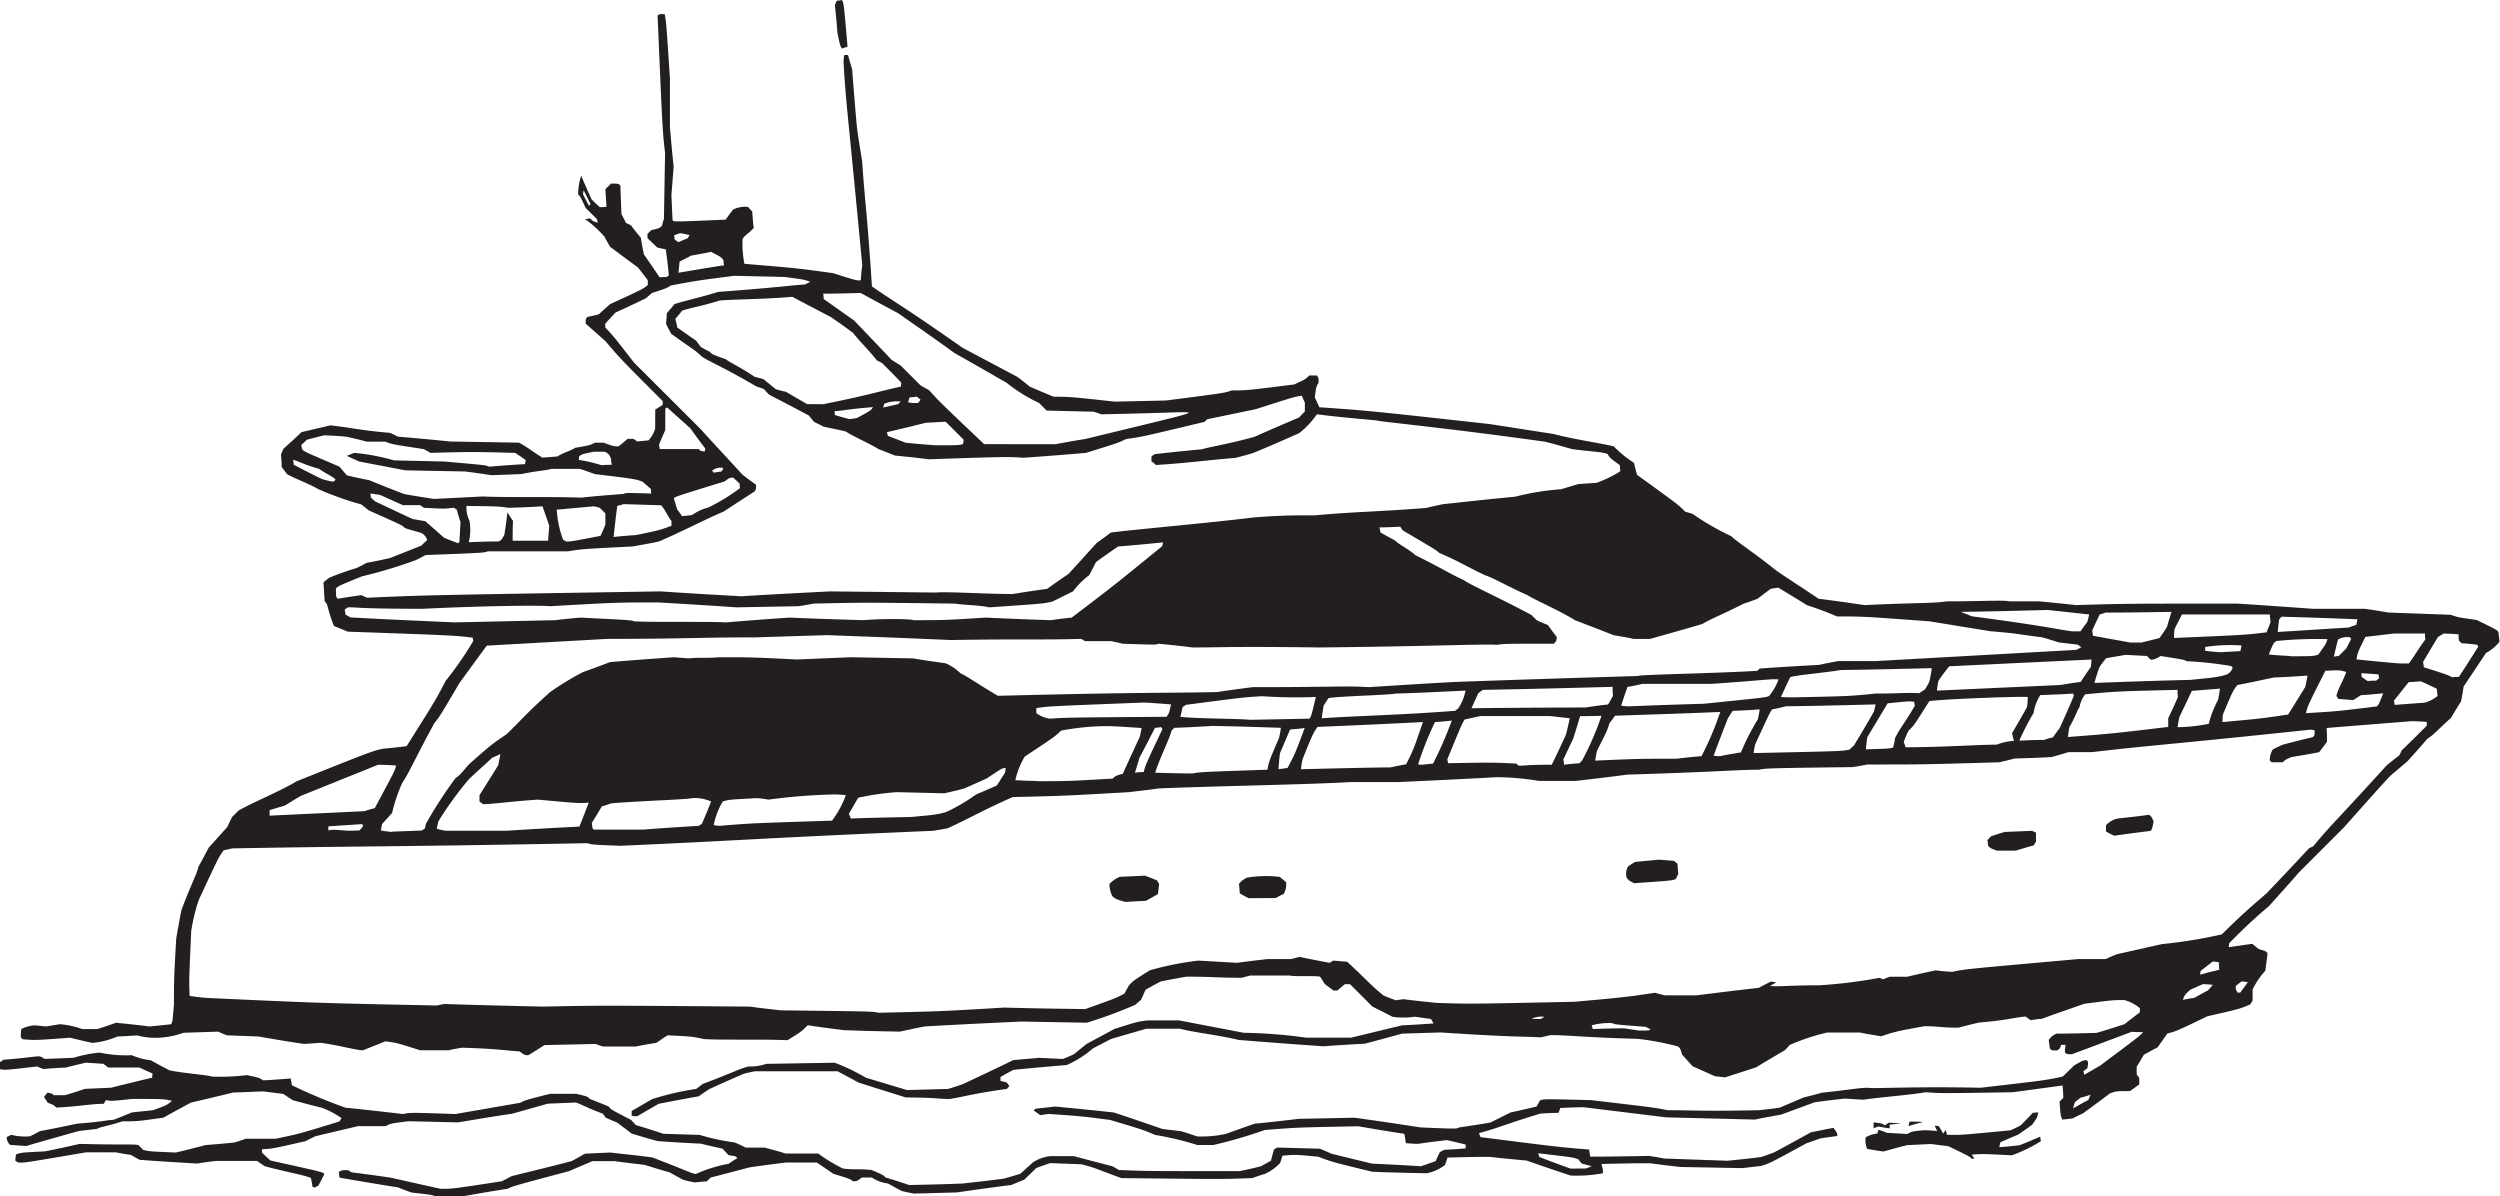 <svg xmlns="http://www.w3.org/2000/svg" viewBox="0 0 481.03 230.18"><defs><style>.cls-1{fill:#231f20;fill-rule:evenodd;}</style></defs><title>Bay57</title><g id="Layer_2" data-name="Layer 2"><g id="Layer_1-2" data-name="Layer 1"><path class="cls-1" d="M83.74,230.18c-.72-.29-.72-.29-4.54-.72-.86-.29-1.73-.65-2.66-1-3.74-.58-7.49-1.22-11.23-1.87a5.56,5.56,0,0,0-.14-1.08c.58-.36.58-.36,1.8-.36a6.33,6.33,0,0,0,.72.43c2.45.29,4.9.65,7.42,1,3.17.72,6.41,1.44,9.65,2.16,2.38,0,2.38,0,11.74-1.44.65-.29,1.3-.65,1.94-1,3.82-.94,7.63-1.87,11.52-2.88.86-.43,1.73-.94,2.59-1.44l4.82-.22c2.66.29,5.4.58,8.14.94,7.49,2.88,7.7,3.17,8.42,3.17a27.11,27.11,0,0,1,6.26-1.94c.5-.36,1.08-.72,1.66-1.08-.22-.36-.22-.36-1.66-.58L139,221c-1.37-.29-2.74-.58-4.1-.94-2.74-.14-5.54-.29-8.35-.5-1.66-.43-3.31-.94-5-1.44-.94-.72-1.87-1.44-2.88-2.16-.72-.29-1.44-.58-2.16-.94-.14-.22-.29-.43-.5-.72-3.82-1.44-4.32-1.94-5.26-2.16l-5.33.22-6.91,1.94c-3.46.5-6.91,1.08-10.37,1.66l-9.58-.22c-3.38.43-3.38.43-4.32.94H68.9l-8.21,1.94c-.58.29-1.22.58-1.87.94-6.26,1.44-6.26,1.44-8.42,1.58a2.7,2.7,0,0,0,.07.72c.5.43,1,.94,1.58,1.44,10.08,2.23,10.08,2.23,10.37,2.59-.36.72-.72,1.44-1.15,2.23-.79.43-.79.43-1.15.22a16.06,16.06,0,0,0-.29-1.66c-.58-.43-5.62-1.37-8.93-2.3-.43-.29-.94-.65-1.44-1H41.54c-1.15.14-2.38.29-3.6.5-3.67-.22-7.34-.43-11.09-.72-.5-.29-1.08-.58-1.66-.94-.94-.14-1.87-.29-2.88-.5H16.56C5,223.7,5,223.7,3.6,223.7a2.92,2.92,0,0,1-.65-.36,8,8,0,0,1,.14-1.22c1-.36,1-.36,5.54-.58,2.23-.43,4.46-.94,6.7-1.44,8.64.22,10.08,0,11.3.22l.94.94c1.22.29,1.22.29,6.26.5,1.87-.43,3.82-.94,5.76-1.44,1.8-.14,3.67-.29,5.54-.5.72-.22,1.44-.43,2.16-.72h5.76c4.54-.94,4.54-.94,12.24-3.31l.43-.65a17.11,17.11,0,0,0-3.82-2c-1.8-.43-3.67-.94-5.54-1.44-.58-.36-1.22-.79-1.87-1.22L50.62,210l-5.76.22c-2.66.65-5.4,1.3-8.14,1.94-1.73.94-3.46,1.87-5.26,2.88-5,.72-5,.72-7.92.72-2.88.94-4.61,1.15-4.82,1.44l-3.6.43c-3.31.94-6.7,1.87-10.08,2.88l-3.1-.22a2,2,0,0,1-.65-1.51l.86-.43a10.93,10.93,0,0,0,3.6.29c.65-.29,1.3-.65,1.94-1,2.38-.43,4.75-.94,7.2-1.44,5.47-.43,5.76-.72,6.91-.72,1.15-.43,2.38-.94,3.6-1.44l4.1-.43c2.66-1,2.66-1,3.6-1.8-1.66-.36-1.66-.36-7.7-.36-4,.43-4,.43-5,.22a6.33,6.33,0,0,0-.43.72c-2.45,0-4.61.5-9.14.72-.5-.5-.5-.5-1.66-.94a9.38,9.38,0,0,0-.72-1.08,7.62,7.62,0,0,1,.72-.86c.94.22.94.22,1.15.5h2.16c1.3-.36,2.59-.79,3.89-1.22l5-.22c2.59-.65,5.26-1.3,7.92-1.94a3.23,3.23,0,0,1,.07-.79c-.79-.36-1.66-.72-2.52-1.15h-6c-.29-.22-.58-.43-.94-.72l-3.38-.22c-1.22.29-2.52.58-3.82.94-1.44.07-2.88.14-4.32.29-.36-.14-.79-.29-1.22-.5-6.26.72-6.26.72-7.2.5v-1.3c.22-.14.43-.29.72-.5,4.82-.36,5.76-.65,7-.65.29.14.58.29.94.5l5.54-.22a24.46,24.46,0,0,1,5-1,24,24,0,0,0,6.19.5A12.27,12.27,0,0,0,29,204c1.15.65,2.38,1.3,3.6,1.94,2.16.5,7.7.94,8.21,1.22a45.23,45.23,0,0,0,6.7-.29c2.38.5,2.38.5,3.1,1,1.73-.07,3.53-.22,5.33-.36l.22,1.3a99.57,99.57,0,0,0,10.3,4.32c3.67.36,7.34.79,11.09,1.22,1.44-.29,1.44-.29,10.08,0l12.46-2.16c.94-.5.94-.5,5.76-1.73h5c2.16.5,2.16.5,2.66,1,1.15.43,2.38.94,3.6,1.44.43.58.43.58,4.32,2.59.29.29.58.65.94,1,1.73.5,3.46,1.08,5.26,1.66l7,.22a42.2,42.2,0,0,0,6.7,1.44c.72.29,1.44.65,2.16,1h3.6c1.37.36,2.74.72,4.1,1.15h6.26a29.32,29.32,0,0,0,4.75,2.88c2.45.29,2.88,0,5.54.29,2.16.94,2.16.94,2.66,1.44,1.51.43,3,.94,4.54,1.44,3.38-.07,6.84-.14,10.3-.29,2.59-.29,5.26-.58,7.92-.94,1-.29,2.09-.58,3.17-.94l2.38-2.16a7.46,7.46,0,0,1,3.38-1.22h4.54c2.45.65,4.9,1.3,7.42,1.94.36.22.79.43,1.22.72,5.26.22,5.26.22,23.26.22,1.37-.29,2.74-.58,4.1-.94l1.94-1.08c.14-.72.36-1.44.58-2.16a6.65,6.65,0,0,0,.58-.36l8.21.22c.72.29,1.44.58,2.16.94,2.59.65,5.26,1.3,7.92,1.94,3.1.14,6.19.29,9.36.5.94-.29,1.87-.65,2.88-1a18.43,18.43,0,0,1,.79-1.73l.86-.43c1.37-.07,2.74-.14,4.1-.29v-.72c-1.15-.29-2.38-.58-3.6-.86-1.8.22-3.67.43-5.54.72-.79,0-1.58-.07-2.38-.14-.07-.58-.14-1.15-.29-1.8-3-.43-5.9-.94-8.86-1.44-11.74.22-11.74.22-18,.72a89.54,89.54,0,0,1-9.86,2.88h-3.1a59.4,59.4,0,0,0-8.14-1.94c-2.16-.94-2.16-.94-8.64-2.88-5.54-.72-5.54-.72-11.81-1.15l-1.66.22c-.36-.29-.79-.58-1.22-.86.07-.07.14-.22.29-.36l3.82-.43c3.74.36,7.49.72,11.3,1.15,3.1,1,6.19,2.09,9.36,3.17l3.6.43c1,.29,2,.65,3.1,1a21.48,21.48,0,0,0,5.54-.5c1.8-.65,3.6-1.3,5.47-1.94,2.81-.29,5.62-.58,8.42-.94l10.8-.22c4.25.58,8.5,1.22,12.74,1.87,6.91.29,6.91.29,7.42,0,1.94-.29,4-.58,6-.94l3.89-1.94c1.66-.36,3.31-.72,5-1.15.22-.36.43-.79.72-1.22.94-.22.94-.22,9.79,0,12.24,1.44,12.24,1.44,14.69,1.94,5,0,6.7.22,17.5,0,1.37-.14,2.74-.29,4.1-.5l4.54-1.94c1.15-.29,2.38-.58,3.6-.94,5-.5,7-.94,8.86-.94.5.22,9.14-.29,21.6,0,12.53-1.44,12.53-1.44,15.84-2.16L399.1,205c1.73-1,1.73-1,2.45-1,.29.43.29.43.07,1.58-.22.14-.43.29-.72.5a3.17,3.17,0,0,0,.14.72c1-.58,2-1.15,3.1-1.8,7.7-5.76,7.7-5.76,8.21-6.41-.72,0-1.44,0-2.16-.07-3.82,1.44-7.63,2.88-11.52,4.32-1,0-1,0-1.37-.36a10.81,10.81,0,0,1,.14-1.44h-.86c-.22.72-.22.72-.79,1.08-1,0-1,0-1.37-.36-.07-.5-.14-1.08-.22-1.66a3.26,3.26,0,0,1,1.51-1.22c2.52,0,5.11-.07,7.7-.14,1.73-.5,3.53-1.08,5.33-1.66.94-.72,1.94-1.51,3-2.3V194a7.66,7.66,0,0,0-3-1.58c-2.16,0-2.16,0-7.7.72-2.66.94-5.4,1.87-8.14,2.88-.72.07-1.44.14-2.16.29-.29-.22-.65-.43-1-.72-2.38.22-3.6.72-8.86,1.15-1.37.29-2.74.65-4.1,1-3.1,0-4-.29-6.48-.29-5.47,1-5.47,1-8.35,1.94-1.37-.22-2.74-.43-4.1-.72h-6.26a40.12,40.12,0,0,0-7.2,2.38c-.29.29-.58.65-.94,1-1.8,1.08-3.67,2.16-5.54,3.31-1.94.65-4,1.3-6,1.94l-1.94-.22-4.32-1.94-2-2.23c-.36-1.22-.36-1.22-.86-1.58a52.51,52.51,0,0,0-7.63-1.44c-10.58-.29-13.25-.72-16.85-.72-.58.14-1.22.29-1.87.43-4.1-.22-4.82,0-19.22-.94l-7.42.22c-2.38.65-4.75,1.3-7.2,1.94-2.59.14-5.26.29-7.92.5-5.4-.36-10.87-.79-16.34-1.22-3.82-.94-8.64-1.44-11.3-2.16h-6.48l-6.7,1.94c-1.15.58-2.38,1.22-3.6,1.87a19.59,19.59,0,0,1-5,3.17c-3.38.29-6.84.58-10.3.94-.79.43-1.58.86-2.45,1.37V208a9.82,9.82,0,0,1,1.22.29,4,4,0,0,0,.5.65c-.14.14-.29.36-.5.58-6.7.94-7.92,1.44-11,1.94-2.16,0-2.66-.29-8.42-.29-3-.94-6-1.87-9.14-2.88-1.3-.72-2.66-1.44-4-2.16H145.22c-.72.14-1.44.29-2.16.5-2.16.94-4.32,1.87-6.48,2.88-.72.43-1.44.94-2.16,1.44-2.52.43-5.11.94-7.7,1.44l-4.1,2.38a5.45,5.45,0,0,1-1.08-.07v-.94c1.3-.72,2.59-1.51,4-2.3a55.31,55.31,0,0,1,8.42-1.94c.36-.29.79-.58,1.22-.94,6.48-2.45,6.91-2.88,8.86-3.38a9.13,9.13,0,0,0,3.38-.5l13.18-.22a37.84,37.84,0,0,1,6,2.88c2.59.79,5.26,1.58,7.92,2.38l7.92-.22c.94-.29,1.87-.58,2.88-.94,3.17-1.51,6.41-3,9.65-4.61l5-.43,4.54.22c.72-.29,1.44-.58,2.16-.94l2.38-1.94c1.73-.94,3.53-1.87,5.33-2.88,4.54-1.44,4.54-1.44,6.48-1.66h6l12.46,2.38a95.53,95.53,0,0,1,12,.94h8.64c3.24-.79,6.55-1.58,9.86-2.38,1.94-.07,4-.22,6-.36a5.37,5.37,0,0,0-.5-.86l-3.1-.43a14.4,14.4,0,0,1-4.32,0c-1.22-.65-2.52-1.3-3.82-1.94l-4.32-4.32h-1l-1.44,1.22h-.72c-.5-.36-1.08-.79-1.66-1.22-.29-.43-.58-.94-.94-1.44-.72-.22-5.33,0-5.76-.22h-7.7c-.5.14-1.08.29-1.66.43-4.61,0-5.76-.22-10.58-.22-1.66.29-3.31.58-5,.94-.94.5-1.87,1-2.88,1.58l-.86,1.94a12.51,12.51,0,0,0-1.08.94,86.19,86.19,0,0,1-9.36,3.46l-12.67-.22c-6.12.29-12.31.58-18.5.94-1.58.29-3.17.65-4.82,1-3.6-.07-7.2-.14-10.8-.29-2.3-.29-4.61-.58-6.91-.94-1.22,1.22-1.22,1.22-3.89,2.88-4.54-.22-12.67,0-16.06-.22-2.38-.5-2.38-.5-7-.72-.72.43-1.44.94-2.16,1.44-1.3.22-2.66.43-4,.72h-6.26c-.43-.14-.94-.29-1.44-.5l-9.86.22c-1,.65-2,1.3-3.1,1.94-.72,0-.72,0-1.66-.72-3.17-.22-4.1-.5-11.09-.72-.86.14-1.73.29-2.59.5H80.86c-4.54-1.44-4.54-1.44-6.7-1.73l-4.32,1.73c-1.22,0-4.82-1-8.14-1.44l-3.17.22c-3-.43-5.9-.94-8.86-1.44l-6-.22A17.58,17.58,0,0,1,42,198.5l-6.7.22a16.54,16.54,0,0,1-4.54.94,12.88,12.88,0,0,1-4.32-.43l-3.89.22a15.42,15.42,0,0,1-4.75,1.22c-1.44-.29-2.88-.65-4.32-1-6.77.5-6.77.5-9.14.29L4,199.58A12.93,12.93,0,0,1,4.1,198a6.85,6.85,0,0,1,2.59-.72l2.16.22,2.66-.43a16.18,16.18,0,0,1,4.32.94h2.88c1.15-.36,2.38-.79,3.6-1.22,2.16.22,4.32.43,6.48.72l4.1-.43c.29-.36.29-.36.58-3.74,0-5,0-5,.43-12.67.29-1.8.65-3.67,1-5.54,1.87-5,2.88-6.7,3.31-8.42.65-1.15,1.3-2.38,1.94-3.6l3.6-4c.29-.65.58-1.3.94-1.94l1.22-1.22c3.24-1.8,8.06-3.74,11.16-5.62,14.4-5.76,14.4-5.76,16.56-6.26,1.51-.14,3-.29,4.61-.5,5.62-8.93,5.62-8.93,7.49-12.53a66.48,66.48,0,0,0,5.33-7.7,2.1,2.1,0,0,0-.14-.65c-3.6-.43-3.6-.43-24-1.15-.86-.36-1.73-.72-2.66-1.08a28.27,28.27,0,0,1-1.3-4.1c-.14-.22-.29-.43-.5-.72-.07-1.15-.14-2.38-.22-3.6l1.08-.86a48.92,48.92,0,0,1,5.26-1.87c.65-.29,1.3-.65,1.94-1,1.51-.29,3-.58,4.54-.94l6-2.38c.36-.36.72-.72,1.15-1.08a2.44,2.44,0,0,0-1.15-1.37c-1-.29-2.09-.58-3.17-.94-.43-.5-.43-.5-6.91-3.38-.43-.36-.94-.72-1.44-1.15A61.83,61.83,0,0,1,61.2,94.1c-1.66-1-4.32-1.94-6-2.88-.29-.43-.65-.86-1-1.37,0-.79-.07-1.58-.14-2.38.14-.36.29-.72.5-1.15,1.15-1,2.3-2.09,3.46-3.17,1.8-.43,3.67-.86,5.54-1.3,4.1.43,5.54.94,11.52,1.44.43.22.94.43,1.44.72,3.31.29,6.7.58,10.08.94l13.25.22c1.87,1,2.88,1.94,4.54,2.88l2.88-.22c.72-.58,2.88-1.22,3.38-1.66,2.88-.5,2.88-.5,3.82-1h1.66c1.94.72,1.94.72,2.88.72.58-.43,1.15-.94,1.73-1.44h1.15c.22.14.43.29.72.5l2.16-.22a5.45,5.45,0,0,0,1.3-2.3v-3.6c.43-.29.94-.58,1.44-.94v-.72c-8.14-8.14-8.14-8.14-11-11.52l-3.82-3.38c0-.94,0-.94.36-1.3.72-.14,1.44-.29,2.16-.5l2.16-1.94c6.26-2.88,6.26-2.88,7.27-3.67v-.94c-.58-.79-1.22-1.58-1.87-2.45-1.8-1.3-3.6-2.66-5.4-4l-1.08-1.94a20.64,20.64,0,0,0-3.74-3.38,5.65,5.65,0,0,0,1-.14c.43.5.43.5,1.44.86a3.17,3.17,0,0,0-.14-.72L112.68,40c-1-2.16-1-2.16-1.44-2.59a12,12,0,0,1,.58-3.6c.65,1.51,1.3,3,2,4.54.5.5,1,1,1.58,1.51a7.82,7.82,0,0,0,1.3-.07c-.07-1.08-.14-2.23-.22-3.38l1.08-1.08c1.44,0,1.44,0,1.8.36.07,1.8.14,3.67.22,5.54.29.5.58,1.08.86,1.66.29.14.65.29,1,.5.58.79,1.22,1.58,1.87,2.38.14,1,.36,2.09.58,3.17,1,1.44,2,2.88,3,4.39,1.44,0,1.44,0,1.8-.36-.14-1.66-.36-3.31-.58-5-.5-.07-1.08-.22-1.66-.36-.58-.58-1.22-1.15-1.87-1.8V45l.72-.72c1.58-.36,1.58-.36,2.09-.86a8.71,8.71,0,0,1,.36-1.3c.07-4.18.14-8.42.22-12.67-.5-4.32-.5-4.32-1.44-26.42.36-.36.36-.36,1.37-.29.29,1.51.29,1.51,1,12.31v9.36c.22,2.52.43,5,.72,7.63-.14,1.8-.29,3.67-.43,5.54.07,1.58.14,3.17.22,4.82.36.29.36.29,10.22-.14.43-.65.94-1.3,1.44-1.94a5.06,5.06,0,0,1,2.88-.5,8.63,8.63,0,0,0,.79.86c.07,1,.14,2.09.29,3.17-.86,1-1.8,1.44-2.16,2.16a21.16,21.16,0,0,0,.36,4.75c10.3.86,10.3.86,17.06,1.8,4.54,1.44,4.54,1.44,5.33,1.37.07-.94.14-1.87.29-2.88-2.88-30.53-3.17-31.25-3.6-39.17a7.93,7.93,0,0,1,.14-1.3h.72c.22.86.5,1.8.79,2.74.29,3.74.58,7.49.94,11.3.29,2.16.65,4.32,1,6.48.43,7,.94,9.58,1.87,24,3,2.16,6.48,4.1,17.42,11.81l10.58,5.62c.79.58,1.58,1.22,2.38,1.87,1.51.65,3,1.3,4.61,1.94,3.1,0,3.1,0,11.74.94l9.86-.22c11.23-1.44,11.23-1.44,12.67-1.94,2.88,0,2.88,0,12-1.15,2.16-1,2.16-1,2.88-1.73h1.44c.36.43.36.43.36,1.37-.5.94-.5.94-.72,2.88.29.58.58,1.22.86,1.87,9.36.65,9.36.65,32.83,3.24L299,83.52c3.38.94,10.08,1.94,11.52,2.38a22.61,22.61,0,0,0,3.89,3.17c.14.72.36,1.51.58,2.3,8.06,5.83,8.06,5.83,9.22,7.06.43.14.94.29,1.44.43a49.88,49.88,0,0,0,7.49,4.32c.94,1,4,2.88,8.86,6.77,2.59,1.73,5.26,3.46,7.92,5.26,3,.36,5.9.79,8.86,1.22,10.37-.5,12.74-.29,15.84-.72,6.48,0,11.09-.29,12,0h5.76c2.3.22,4.61.43,7,.72,9.79-.29,9.79-.29,31-.29,4.82.29,9.72.65,14.62,1H455c1.51.22,3,.43,4.54.72l12,.43c1.44.5,1.44.5,5,1,3.82,1.87,3.82,1.87,4.18,2.3.07.58.14,1.22.22,1.87a7.71,7.71,0,0,1-2.59,2.16l-4.32,6.48c-.14.94-.29,1.87-.5,2.88-.65,1-1.3,2.09-1.94,3.17-2.16,1.87-3.1,3.1-4.54,4-1.22,1.44-2.52,2.88-3.82,4.32-1.08.94-2.23,1.87-3.38,2.88-3,3.24-5.9,6.55-8.86,9.86l-8.64,8.64c-1.87,2.16-3.82,4.32-5.76,6.48a101.66,101.66,0,0,0-7.7,7.2,2.7,2.7,0,0,1-.07.72l4.54-.65,1.22,1c1.44.43,1.44.43,1.73.86-.14,1.08-.29,2.16-.43,3.31a15.52,15.52,0,0,0-2.45,3.6v2.16a6.32,6.32,0,0,0-.43.72c-2,.86-2,.86-8.28,2.3-6,2.88-6,2.88-7.7,3.31-.58.86-1.22,1.73-1.87,2.66-.86.43-1.73.94-2.66,1.44-.43.72-.86,1.51-1.37,2.3v1.44c.14.22.29.43.5.72v1.22c-.58.43-1.15.86-1.8,1.3-2.59,0-2.59,0-3.82.43-1.73,1.3-3.46,2.59-5.26,3.89-.65.29-1.3.58-1.94.94l-1.94.22c-.36-.58-.36-.58-.58-3.46l.72-.72c0-.79-.07-1.58-.14-2.38l-9.58,1.3c-13.68.22-13.68.22-16.78,0-2.66.5-8.64.94-12,1.44l-3.6-.22c-1.87.22-3.82.43-5.76.72l-6.48,2.38c-1.66.29-3.31.58-5,.94l-17.06-.43-15.84-1.94c-1.51,0-3,.07-4.54.14a8.08,8.08,0,0,1-.36.94c-1.15,0-2.3.07-3.46.14-6.26,1.87-8.42,2.88-11.81,3.74a5.47,5.47,0,0,0,.29.79c15.34,1.94,15.34,1.94,20.88,2.38.07.43.14.86.22,1.37,3.74,0,7.49-.07,11.3-.14.94.14,1.87.29,2.88.5l12.24.43c2.16-.22,4.32-.43,6.48-.72.86-.29,1.73-.58,2.59-.94,2.3-1.22,4.61-2.52,7-3.82l4.32-.86c.72,1,.72,1,.72,1.58l-3.1.43c-.94.29-1.87.65-2.88,1-7,3.82-7,3.82-8.64,4.32l-3.6.43-12-.22c-1.87-.22-3.82-.43-5.76-.72-3.1,0-6.19.07-9.36.14.07.72.36.94.22,1.8a27.88,27.88,0,0,1-6.19.43c-2.81-.94-5.62-1.87-8.42-2.88-2.38-.22-4.75-.43-7.2-.72-2.66,0-5.33.07-8.06.14-.14.43-.29.94-.5,1.44a8.51,8.51,0,0,1-3.46,1.58c-3.46-.07-7-.14-10.51-.29-7.7-1.87-7.7-1.87-10.37-2.88-4.32-.43-4.32-.43-6.91-.22-.14.43-.29.86-.43,1.37a9,9,0,0,1-3,2.16c-.79.22-1.58.5-2.38.79-5.76.22-5.76.22-25.2,0-4.61-1.66-4.82-1.94-7.7-2.66l-6-.22c-.86.29-1.73.58-2.66.94L197.06,227c-.79.29-1.58.65-2.45,1-3.46.43-7,.94-10.51,1.44l-8.21.22c-.79-.14-1.58-.29-2.38-.5-.86-.43-1.73-.94-2.66-1.44a7.33,7.33,0,0,1-3.1-1.15h-1.94c-.94.72-.94.72-1.66.72-.72-.5-.72-.5-3.82-1.44-1-.72-2.09-1.44-3.17-2.16h-6c-2.3.29-4.61.58-7,.94-2.45.65-4.9,1.3-7.42,1.94l-.72.72-2.38.22c-.72-.14-1.44-.29-2.16-.5-.86-.43-1.73-.94-2.66-1.44-1.58-.43-3.17-.94-4.82-1.44-1.87-.22-3.82-.43-5.76-.72H114l-4.54,1.94c-10.8,2.88-10.8,2.88-11.74,3.38-2.88.43-5.76.94-8.64,1.44Zm218.45-5.33c-2-.72-4-1.44-6-2.23-.07-.22-.14-.43-.22-.72,6.7.79,6.7.79,7.7,1.15a7.63,7.63,0,0,0,.72.86c.58.14,1.22.29,1.87.5-.36.14-.72.29-1.15.43ZM379.44,223c-.5-.5-.5-.5-4.54-2.45l-3.38-.43-4.54.22c-1.51.36-3,.79-4.61,1.22-1-.14-2-.29-3.1-.5a3.94,3.94,0,0,1-.29-2.23,5.44,5.44,0,0,1,2.23-.72c.07-.22.14-.43.22-.72.5.14,1.08.36,1.66.58l3.89.22c.94-.5.94-.5,3.1-.72.86,0,1.73.07,2.66.14-.14-.29-.29-.65-.5-1a3.23,3.23,0,0,1,.79.07c.29.43.58.94.86,1.44.14-.22.29-.43.5-.72.07.29.14.58.22.94,2.66.07,2.66.07,12.24-.86.65-.29,1.3-.58,1.94-.94.79-.79,1.58-1.58,2.38-2.45a5.1,5.1,0,0,0,1-.07c-.14.94-.14.94-1.15,2.38-.86.65-1.8,1.3-2.74,1.94-1.08.43-2.23.94-3.38,1.44-.07.29-.14.58-.22.94,1.3-.07,2.59-.22,3.89-.36,1.3-.5,2.66-1.08,4-1.66a3.61,3.61,0,0,0,.14.86,28.29,28.29,0,0,1-5.62,2.74c-5.54-.29-5.54-.29-7.7-.14.14.22.29.43.5.72a1.83,1.83,0,0,0-.5.14Zm-18.94-5.9v-1.15c1.66.22,1.66.22,2.16.58.22-.14.43-.29.72-.5.79,0,1.58.07,2.38.14l-2.16.22v.72c-.72-.07-1.44-.22-2.16-.36a8.07,8.07,0,0,0-.94.36Zm6.7-.43.22-.86c.86,0,1.73,0,2.66.07-.94.22-1.87.5-2.88.79Zm31.68-3.38a11.11,11.11,0,0,1,.36-1.22l1.08-.86a19.88,19.88,0,0,0,1.94-.58c-.14.29-.29.65-.43,1-.94.5-1.94,1.08-3,1.66Zm-83.52-15-2.88-.43c-2,0-4,.07-6,.14-.07-.22-.14-.43-.22-.72a13.33,13.33,0,0,1,3.89-.43c.72.29.72.29,6.48.72.29.14.58.29.94.5-.22.22-.22.22-2.16.22ZM294.7,196a4.89,4.89,0,0,1,2.45-.36,6.33,6.33,0,0,1-.72.43,13.87,13.87,0,0,1-1.73-.07ZM169,194.9c-.72-.29-.72-.29-18.72-.5-2-.22-4-.43-6-.72-29-.22-29-.22-39.82,0-6.26-.14-12.6-.29-18.94-.5a12.71,12.71,0,0,0-1.44.29C61.2,193,61.2,193,39.6,192c-1-.07-2-.22-3.1-.36-.14-2.88-.14-2.88.29-12.46a36.43,36.43,0,0,1,1.44-6c3.89-8.35,3.89-8.35,4.82-9.58a16.19,16.19,0,0,0,1.58-.36c29-.5,30.46-.29,68.4-1,.94.29.94.29,6.26.5,21.82-.94,26.35-1.44,60.19-2.88.94-.14,1.87-.29,2.88-.5,4.1-1.87,7.49-3.82,12.53-6,9.79-.22,9.79-.22,22.32-.94,1.87-.22,3.82-.43,5.76-.72,12.46-.5,28.3-.72,36.94-1.22h9.14c6.26-.29,12.6-.58,18.94-.94a52,52,0,0,1,8.14.72h7c3.31-.36,6.7-.79,10.08-1.22,17.06-.5,21.1-.94,25.2-.94,1.66-.29,1.66-.29,18-.5.94-.14,1.87-.29,2.88-.5,10.8,0,10.8,0,25.42-.43.94-.22,1.87-.43,2.88-.72,2.38-.07,4.75-.14,7.2-.29,1-.29,2.09-.58,3.17-.94h4.54c12.46-1.44,14.9-1.44,42-4.32a3.61,3.61,0,0,1,.86.14c0,.94,0,.94-.36,1.3-1.87.43-3.82.94-5.76,1.44-.65.29-1.3.58-1.94.94a4.22,4.22,0,0,0-.58,2.09l.36.36h2.16c.5-.5.5-.5,1.66-1,1.73-.29,3.53-.58,5.33-.94.5-.65,1-1.3,1.51-2,0-.86,0-1.73-.07-2.66l16.27-1.3c1,0,2,.07,3,.14v.72c-1.58,1.58-3.17,3.17-4.82,4.75-.14.29-.29.65-.5,1-.79.58-1.58,1.22-2.38,1.87-10.08,11.09-10.8,11.52-14.18,15.62a7,7,0,0,0-.79.36c-2.66,2.88-5.4,5.76-8.14,8.64-4.61,4-4.61,4-8.64,7.92a95.1,95.1,0,0,1-11.52,1.87l-8.64,1.94c-.72.29-1.44.58-2.16.94h-5.33C378,186.48,378,186.48,375.62,187c-1-.07-2.09-.14-3.17-.29-1.8.36-3.6.79-5.47,1.22H363.6c-.36.14-.79.29-1.22.5a5,5,0,0,1-.72-.29,96.49,96.49,0,0,1-11.52,1.44c-5.76,0-7.42.29-9.58.14.36-.22.79-.43,1.22-.72a5.65,5.65,0,0,1-1-.14c-.79.36-1.58.79-2.38,1.22-4,.43-8,.94-12,1.44h-6a19.3,19.3,0,0,1-1.94-.5c-3.6.5-3.82.72-15.55,1.73-20.16.43-20.16.43-26.42.22-2.16-.22-4.32-.43-6.48-.72l-1.44.22c-.79-.29-1.58-.58-2.38-.94-2.45-1.94-4.32-4.1-7-6.48l-2.66-.22a6.33,6.33,0,0,1-.72.43c-1.87-.36-3.82-.72-5.76-1.15-.5.14-1.08.29-1.66.43h-4.54c-1.87.22-3.82.43-5.76.72l-7.49-.43a57.46,57.46,0,0,0-9.36,1.87c-3.1,1.94-3.1,1.94-4,2.88-.29.5-.58,1-.86,1.58-1.58.86-1.58.86-7.56,3-5.18-.07-10.37-.14-15.62-.29-12,.72-12,.72-24.19,1Zm251-2.52c.36-.94.36-.94,1.44-1.94.79-.36,1.58-.72,2.45-1.08a17.74,17.74,0,0,1,1.87.14,12.51,12.51,0,0,1-.94,1.08c-.86.43-1.73.94-2.66,1.44-.72.07-1.44.22-2.16.36ZM430.56,191a1.64,1.64,0,0,1-.36-1.3l1.08-.86a8,8,0,0,1,1.22.14c-.43.65-.94,1.3-1.44,2Zm-7.2-3.46a2.7,2.7,0,0,1,.07-.72c.72-.58,1.51-1.15,2.3-1.8a8,8,0,0,1,1.22.14,10.15,10.15,0,0,0,.07,1.44c-1.22.29-2.45.58-3.67.94Zm-206.86-14c-1.73-.5-1.73-.5-2.45-1.08a5,5,0,0,1-.58-2.38,5.86,5.86,0,0,1,2-1.37l4.82-.22c.79.29,1.58.58,2.38.94a2.92,2.92,0,0,0,.36.65l-.22,1.94c-.72.43-1.51.86-2.3,1.3l-4,.22Zm23.76-.72c-.58-.29-1.15-.58-1.73-.94a16.45,16.45,0,0,0-.14-1.8,3.91,3.91,0,0,1,1.58-1.22,22.9,22.9,0,0,1,6.26-.14l1.22,1A3.48,3.48,0,0,1,247,172a15.23,15.23,0,0,0-1.51.79Zm74.16-2.88c-1-.5-1-.5-1.44-1.08a2.79,2.79,0,0,1,.29-2.16c.43-.29.86-.58,1.37-.86l4.54-.43,2.88.22c.22.14.43.36.72.58a17.66,17.66,0,0,0,.14,1.94c-.14.29-.29.65-.5,1-.79.29-.79.29-8,.79Zm69.84-6.26c-1.22-.43-1.22-.43-1.73-.94a5.56,5.56,0,0,0-.14-1.08,6.49,6.49,0,0,0,.65-.72c.86-.29,1.73-.58,2.66-.86l5.26-.22a7,7,0,0,1,.79.36v1.73a6.33,6.33,0,0,0-.43.72c-1.15.29-2.3.65-3.46,1Zm22.54-2.88c-.5-.22-1-.5-1.58-.79v-1.22a4.17,4.17,0,0,1,2.3-1.3c1.94-.22,4-.43,6-.72.5.43.5.43.86,1.3-.29,1.44-.29,1.44-.58,1.8-2.3.29-4.61.58-7,.94Zm-331.42-.72c-.65-.07-1.37-.14-2.09-.29.07-.36.14-.79.22-1.22l1.94-2.16a31.2,31.2,0,0,1,1.94-5.76c1.44-2.16,2.38-4.54,6.19-11.52,1-1.22,1-1.22,4.82-7.7,1.73-2.38,3.46-4.75,5.26-7.2l23.18-1.3c14.9,0,17.28-.29,28.37-.29l13.9-.43c7.92.29,15.84.58,23.76.94,13-.22,17.28,0,25.2-.22a6.33,6.33,0,0,0,.72.43h5c.72.14,1.44.29,2.16.5,6.48.22,6.48.22,7,0,2.16.22,4.32.43,6.48.72,5.76,0,7.42-.22,24.48,0,21.82-.22,32.11-.72,34.06-.5,1.44-.22,1.44-.22,11-.22.5-.5.5-.5.58-1.3-.58-.72-1.15-1.51-1.73-2.3-.72-.29-1.44-.58-2.16-.94l-1-1c-7.2-3.82-11.74-5.76-13-6.7-2.16-.94-3.6-1.94-9.36-4.82-.94-.94-2.88-1.87-4-2.88-.86-.43-1.73-.94-2.66-1.44-.07-.29-.14-.65-.22-1,1.3,0,2.66-.07,4-.14.14.22.29.43.5.72,6.48,3.82,6.48,3.82,7,4.32,4.32,1.87,4.75,2.38,8.86,4.32,1.44.43,4.82,2.38,8.14,3.82,1.44.94,6,2.88,9.14,4.82,2.45.94,4.9,1.87,7.42,2.88,1.3.22,2.59.43,3.89.72h3.1c3.31-.94,6.7-1.87,10.08-2.88,1.66-1,4.1-1.94,7.92-3.89.86-.29,1.73-.58,2.66-.94l2.59-1.94,1.44-.22c1.8,1.08,3.67,2.23,5.54,3.38a61.19,61.19,0,0,1,5.76,2.16c5,0,5,0,17.78.94L383,121.46c5.54.43,6,.72,9.86,1.15,1.08.29,2.16.65,3.31,1l3.6.43c.22.14.43.29.72.5-.29.14-.58.29-.94.5l-38.66,2.16h-7.2c-1.15.22-2.38.43-3.6.72-3.82.22-7.63.43-11.52.72l-.43.43c-7.92.5-22.82.72-23,1-11.74.36-23.47.72-35.28,1.15-5.47.29-11,.65-16.56,1-4.61-.29-5.76,0-22.32,0-2.23.29-4.46.58-6.77.94-10.08.22-13.68,0-42.19.72-3.38-1.94-6-3.82-7.2-4.32a9.33,9.33,0,0,0-2.88-1.94c-2.09-.29-4.18-.58-6.26-.94l-12-.22-10.3.43c-8.86-.43-8.86-.43-15.12-.43-1.94.22-3.82,0-5.76.22l-2.88-.22c-4,.29-8.14.58-12.24.94-1.73.65-3.46,1.3-5.26,1.94a55.36,55.36,0,0,0-6.26,3.82c-4.32,3.82-6.26,6.12-8.42,8.14-2.88,1.94-2.88,1.94-7.2,5.76-1.87,2.16-1.87,2.16-2.59,2.66a82.05,82.05,0,0,0-5.69,8.78c-.07.29-.14.58-.22.94a6.65,6.65,0,0,0-.58.36l-5.76.22ZM67,159.84c-2.88-.22-2.88-.22-3.82-.07V159l6.48-.43a1.57,1.57,0,0,1,.22.36,7.62,7.62,0,0,1-.72.86Zm18.72,0c-.5-.07-1.08-.22-1.66-.36a12.72,12.72,0,0,1,.29-1.44,66,66,0,0,1,5.9-8.14c1.44-1.37,3-2.74,4.46-4.1.5-.22,1-.43,1.58-.72l-.43,2.16c-1.15,1.87-2.38,3.82-3.6,5.76v1.22a4,4,0,0,1,.65.5c1.44.07,4.32-.43,10.58-.86,7.92.72,7.92.72,9.79.58-.58,1.51-1.15,3-1.8,4.61-4.68.22-9.36.5-14,.79Zm28.58-.22c-.29-.14-.29-.14-.43-1.3.65-1,1.3-2.09,1.94-3.17.58-.14,1.15-.36,1.8-.58,6.26-.5,14.4-.72,15.62-1a7.66,7.66,0,0,1,3.6.65c-.58,1.44-1.15,2.88-1.8,4.32a6.63,6.63,0,0,0-.58.36c-3.53.22-7.06.43-10.58.72Zm24.19-.72a7.18,7.18,0,0,1-1.15-.14,13.49,13.49,0,0,1,1.73-4.54c1.15-.36,1.15-.36,6.62-.65.72.07,1.44.14,2.16.29a113,113,0,0,1,12.74-1c.72,0,1.44.07,2.16.14a18.73,18.73,0,0,1-2.66,4.9c-15.55.5-15.55.5-21.6,1Zm25.2-1.44a4.41,4.41,0,0,0-.36-.86c.58-1,1.15-2,1.8-3.1a49.91,49.91,0,0,1,7.49-1.08l9.07.22c1.3-.29,2.59-.58,3.89-.94l4.32-1.94c2.88-1.94,2.88-1.94,3.6-2a5,5,0,0,1-.14.94c-.5.79-1,1.58-1.58,2.45-1.3.58-2.66,1.15-4,1.73a34.29,34.29,0,0,1-5.76,3.38c-1.94.5-1.94.5-6.77.94-3.82.07-7.63.14-11.52.29Zm-111.82-.58v-1c.94-.29,1.87-.58,2.88-.86,1-.58,2-1.22,3.1-1.87l14.9-6c1.15,0,2.3.07,3.46.14-.22,1-.22,1-4.1,8.21-.65.14-1.3.36-2,.58l-18.22.86Zm147.6-6.62c-1.37,0-2.74-.07-4.1-.14a15,15,0,0,1,1.8-4.54c5.76-3.82,5.76-3.82,7-5a47.51,47.51,0,0,1,9.22-.86c2.09.07,4.18.22,6.26.36a14.74,14.74,0,0,1-.36,1.73c-1.08,2.3-2.16,4.68-3.24,7.06-1.44.43-1.44.43-1.94.94-8.64.5-8.64.5-14.62.5Zm30-1.44c-2.38,0-4.75-.07-7.2-.14.79-2.59,2.74-6.48,3.17-8.14l.5-.5c2.45-.07,4.9-.22,7.34-.36,4.39.07,8.78.22,13.18.36a18.41,18.41,0,0,1-.36,1.94c-1.94,4.54-1.94,4.54-2.23,6.12-12.74.43-12.74.43-14.4.72Zm-11.09-.14c.29-.94.58-1.87.86-2.88,1-1.87,2-3.82,3-5.76a7.18,7.18,0,0,0,1.15-.14c.07.07.14.22.29.36-3.31,7-3.31,7-3.6,8.28a14,14,0,0,0-1.73.14ZM246,148c.07-1,.14-2,.29-3.1l1.94-4.54c.94-.07,1.87-.14,2.81-.29-1.87,5-1.87,5-3.31,7.7L246,148Zm4.32,0c.07-.58.14-1.22.29-1.87,1.94-4.82,1.94-4.82,2.88-6.26,6.77-.29,13.54-.58,20.3-.94-1.8,5.26-1.8,5.26-3.24,8.14-.94.14-1.94.36-3,.58-5.76.07-11.52.22-17.28.36Zm41.76-.72c-.07-.07-.14-.22-.29-.36-4.54-.22-4.54-.22-13.18-.07a3.17,3.17,0,0,0-.14-.72c2.88-7,2.88-7,3.38-7.7l3-.65H298.3l3.74.43c-.22,1-.43,2-.72,3.1-.86,1.94-1.8,3.89-2.74,5.83-5.33,0-5.76.29-6.48.14Zm-18.5-.14a2.7,2.7,0,0,1-.72-.07,64.67,64.67,0,0,1,3.24-8.14c1.08-.07,2.16-.14,3.24-.29a72.5,72.5,0,0,1-3.6,8.28l-2.16.22Zm27.36,0a5.65,5.65,0,0,0-.14-1l1.94-4.1c.43-1.37.86-2.81,1.3-4.25,1.37,0,2.74,0,4.1-.07a55.3,55.3,0,0,1-3.74,8.64l-.5.5c-.94.07-1.94.14-3,.29Zm6-.79a18.4,18.4,0,0,1,.36-1.94c1.94-3.82,1.94-3.82,2.38-5.26.36-.43.72-.94,1.08-1.44,6.7-.22,13.46-.43,20.23-.72a57.68,57.68,0,0,1-3.6,8.5c-1.58.14-3.17.29-4.82.5-7.2,0-7.2,0-15.62.36Zm24-.86a7.4,7.4,0,0,1-1.22-.07c.86-2.38,1.8-4.75,2.74-7.2.29-.43.58-.94.94-1.44,1.73-.07,3.46-.14,5.18-.29a18.42,18.42,0,0,1-.36,1.94,44.24,44.24,0,0,0-3.24,6.34c-1.3.22-2.66.43-4,.72Zm6.48-.58a16.07,16.07,0,0,1,.29-1.66c2.88-6.26,2.88-6.26,3.31-6.77.86-.14,1.73-.36,2.59-.58,5.76-.07,11.52-.22,17.28-.36a14,14,0,0,1-.36,1.44c-1.22,2.16-2.52,4.32-3.82,6.48a8.63,8.63,0,0,0-.86.79c-1.66.29-1.66.29-18.43.65Zm21.6-.72c.07-.79.14-1.58.29-2.38l3.89-6.48c4.18-.43,4.18-.43,5.11-.29a3.17,3.17,0,0,0,.14.72c-1.94,3.38-2.88,4.32-3.82,6.26-.07.58-.22,1.15-.36,1.8-.72.22-.72.22-5.26.36Zm7.63-.36a6.33,6.33,0,0,0-.36-1.08c.29-.72.58-1.44.94-2.16,1-.94,1-.94,4-5.69,3.31-.43,17.71-.94,18.94-.79a17.65,17.65,0,0,1-.14,1.94c-.94,1.66-1.87,3.31-2.88,5a11.51,11.51,0,0,0,.36,1.51,10.27,10.27,0,0,0-3.31.72c-3.6,0-10.37.5-17.57.5Zm21.89-1.3a44.74,44.74,0,0,1,2.74-5.33,9.07,9.07,0,0,1,1.3-3.46c2.09-.07,4.18-.14,6.26-.29a1.58,1.58,0,0,1,.22.36c-.86,2.09-1.8,4.18-2.74,6.26-.43.58-.86,1.15-1.3,1.8a15.64,15.64,0,0,0-1.73.5c-1.58,0-3.17.07-4.75.14Zm9.36-.72a18.08,18.08,0,0,1,.29-1.94c1-1.66,1.44-3.1,1.94-3.82a5.59,5.59,0,0,1,1.08-2.45c6-.58,6-.58,17.78-.86a9.18,9.18,0,0,0,.07,1.37c-.58,1.37-1.22,2.74-1.87,4.1v1.66c-10.94,1.3-10.94,1.3-19.3,1.94Zm21.1-1.94a18.41,18.41,0,0,1,.36-1.94c.79-1.66,1.58-3.31,2.38-5l5.4-.43c-.07.72-.22,1.44-.36,2.16a21.17,21.17,0,0,0-1.8,4.61,31.66,31.66,0,0,1-6,.65Zm8.64-.94a10.14,10.14,0,0,1,.07-1.44c1.94-4.61,1.94-4.61,2.81-5.69,2.3-.43,4.61-.94,7-1.44,2.16-.07,4.32-.22,6.48-.36l-.43,2.16c-1.08,1.73-2.16,3.53-3.31,5.33-5.4.79-5.4.79-12.6,1.44Zm-187.2-.43c-1.44-.22-10.58-.22-13.32-.58.14-.58.29-1.22.43-1.87l.65-.43c11-1.44,11-1.44,14.62-1.66a95.42,95.42,0,0,0,10.37.14c-.86,3.6-.86,3.6-1.22,4.18l-11.52.22Zm-38.38-.22a5.33,5.33,0,0,1-2.66-1.08v-.94c2.16-.36,2.16-.36,20.66-1.08,1.73.07,3.46.22,5.26.36-.36,1.66-.36,1.66-.86,2.38-19.3.14-19.3.14-22.39.36Zm52.27-.07c.07-.79.22-1.58.36-2.45.29-.43.58-.94.94-1.44,2.09-.36,11.45-.58,12.89-.86,4.46-.14,8.93-.36,13.46-.58a9.07,9.07,0,0,1-1.37,3.38c-.14.14-.36.29-.58.5-9.86.79-19.44,1-25.7,1.44Zm189.36-1c.36-1.44.36-1.44,3.74-8.14,2.74-.14,2.74-.14,4,.22-.22,1-1.66,3.38-1.87,4.61a6.64,6.64,0,0,0,.36.58l2.88.22c.43-.29.94-.58,1.44-.94,1.44-.07,2.88-.22,4.32-.36-.86,2.16-.86,2.16-1.22,2.52-7.63.94-7.63.94-13.68,1.3Zm-160.56-.94c.43-.94.86-1.87,1.3-2.88l.86-.65c8.28-.14,16.63-.36,25-.58a13.87,13.87,0,0,0,.07,1.73c-.29.5-.58,1.08-.94,1.66-1.44.14-2.88.36-4.39.58-7.27,0-14.54.07-21.89.14Zm30.24-.36a10.82,10.82,0,0,1-1.44-.14c.36-1.15.79-2.38,1.22-3.6.94-.14,1.87-.36,2.88-.58h13.18c10.58-.72,11.52-1,13-.86a10.5,10.5,0,0,1-1.8,3.17c-.58.29-.58.29-12.6,1.51-4.75.14-9.58.29-14.4.5Zm147.38-.29a3.72,3.72,0,0,0-.14-.79c.94-1.15,1.87-2.38,2.88-3.6.72,0,1.51-.07,2.3-.14,1,.43,2,.94,3.1,1.44a9.84,9.84,0,0,0,.14,1.37,6.46,6.46,0,0,1-2.52,1.3l-5.76.43Zm-115.2-1.44c-.94,0-1.87,0-2.88-.07.58-1.22,1.15-2.52,1.8-3.82,1.3-.43,6.84-.86,9.72-1.37,5.83-.07,11.66-.22,17.5-.36-.07.72-.22,1.44-.36,2.16s-.58,1.3-.94,1.94a9.38,9.38,0,0,0-1.08.72c-2.66-.14-4.1.07-8.42.07-5,.5-5,.5-15.34.72Zm27.14-1.3c.07-.58.14-1.22.29-1.87a30.46,30.46,0,0,1,2.09-2.81l27.36-1.3a10.82,10.82,0,0,1-.14,1.44c-.65.94-1.3,1.87-1.94,2.88-1.3.14-2.59.36-3.89.58l-23.76,1.08ZM403,131.4c.22-.86.5-1.73.79-2.59s.94-1.44,1.44-2.16L409,126l4.1.22.72.72a3.2,3.2,0,0,0,1.87-.72c4.61.72,4.61.72,5,1a71.87,71.87,0,0,1,8.64.94c.07.07.14.22.29.36-.5.86-.5.86-1.22,1.3-1.94.5-1.94.5-7,1-6.12.14-12.24.36-18.43.58Zm52.56-.36c-.36-.22-.72-.5-1.15-.79a2.7,2.7,0,0,0-.07-.72l3.31.22a3.17,3.17,0,0,0,.14.72c-.14.14-.36.29-.58.5a13.3,13.3,0,0,0-1.66.07Zm16.27-.72c-.94-.5-.94-.5-5.47-1.94a5.65,5.65,0,0,0-.14-1c.94-1.58,1.87-3.17,2.88-4.82l1.08-.65c.94,0,1.87.07,2.88.14a7.41,7.41,0,0,0,.07,1.22l.5.5c1,.07,2,.14,3,.29a1.57,1.57,0,0,1,.22.36c-1.22,1.94-2.45,3.89-3.74,5.83a7.82,7.82,0,0,0-1.3.07Zm-10.08-2.66c-2.74-.22-5.54-.5-8.35-.79.29-1.44.29-1.44,1.73-4.32l5.47-.65h6a6.59,6.59,0,0,0,.07,1.15c-1.44,1.87-1.87,2.88-3.17,4.61Zm-21.1-1.44c-1.37-.07-2.74-.14-4.1-.29.86-2.16.86-2.16,1.44-2.59a76.65,76.65,0,0,1,9.86-.36c-.36,1-.36,1-1.8,3-1.08.29-1.08.29-5.4.29Zm8.42.14c.22-1.08.5-2.16.79-3.31a3.47,3.47,0,0,1,2.3-.43,1.57,1.57,0,0,1,.22.36c-.29.58-.58,1.15-.94,1.8L450,126.22a5,5,0,0,0-.94.14Zm-21.89-.86c-.94-.07-1.87-.14-2.88-.29v-.72a31.16,31.16,0,0,1,7-.29l-.22,1.08-3.89.22Zm-17.28-1.87-7.2-1.3a5.65,5.65,0,0,0-.14-1c.43-1,.94-2,1.44-3.1a10.25,10.25,0,0,0,1.15-.36c4.18,0,8.42-.07,12.67-.14-.29.94-.58,1.87-.86,2.88-.43.72-.94,1.44-1.44,2.16l-3.46.86Zm8.42-.86a13.3,13.3,0,0,1,.07-1.66c.43-.94.94-1.87,1.44-2.88h16.92a10.82,10.82,0,0,0,.14,1.44c-.22.65-.5,1.3-.79,2-4.1.5-4.1.5-17.78,1.08Zm-19.66-1.3c-3.6-.5-5-1-19.22-2.88l-2.16-.86c5.54-.07,11.16-.22,16.78-.36l7.92.86a14,14,0,0,1-.36,1.44c-.43.58-.86,1.15-1.3,1.8Zm39.6.14c.07-.79.14-1.58.29-2.45a3.13,3.13,0,0,0,.43-.5c4.82.14,9.72.29,14.62.5l-.22,1.08c-.43.14-.94.29-1.44.5l-13.68.86ZM87.12,119.74c-6.55-.29-13.1-.58-19.66-.94-.29-.14-.65-.36-1-.58a5,5,0,0,0-.14-.94l.65-.43c1.94,0,2.38.29,14.4.29,10.08-.5,21.82-.72,24.48-.5,12.74-.72,12.74-.72,20.88-.72,5,.29,9.94.58,14.9.94l12-.22c.94-.14,1.87-.29,2.88-.5,9.65-.22,9.65-.22,27.14,0,1.94.29,4.82.29,6.7.72,10.58-.72,10.58-.72,12.24-1.15l3.89-1.94a15,15,0,0,1,3.1-3.1c.43-.79.86-1.66,1.3-2.52,1.37-1,2.81-2,4.25-3,2.88-.22,5.76-.5,8.64-.79a3.17,3.17,0,0,1-.14.72c-9.36,7.63-9.36,7.63-17.42,13.75-1.3.14-2.66.29-4,.5-4.18-.14-8.35-.29-12.53-.5-7.92.5-7.92.5-13.9.5-.72-.29-6.48-.29-9.58,0-4.75-.14-9.58-.29-14.4-.5-4,.29-8.14.58-12.24.94-1.73-.22-14.18,0-17.57-.22-.43-.22-.43-.22-10.3-.72-1.58.14-3.17.29-4.82.5l-19.66.43ZM65,115.2c-.36-.36-.36-.36-.36-2,.58-.5.58-.5,5-2.3a91.31,91.31,0,0,0,10.3-3.1c.65-.29,1.3-.65,1.94-1,11.23-.43,11.23-.43,12-.72h15.41c2.59-.43,2.59-.43,12.46-.94,1.66-.29,3.31-.58,5-.94,4.54-1.94,8.14-3.89,12.46-5.76l6-3.89a1.59,1.59,0,0,0,.22-1.3c-.79-.58-1.66-1.22-2.52-1.87-2.74-3-5.47-5.9-8.21-8.93L122,69.77c-3.89-5-3.89-5-5.54-6.77v-.72c.65-.72,1.3-1.44,2-2.16,1.94-.86,3.89-1.8,5.83-2.74.36-.29.72-.65,1.15-1,2.88-.94,2.88-.94,3.6-1.44,5-.94,5-.94,12.24-1.87l9.65.22c3.82.5,3.82.5,5,.94-.29.14-.65.29-1,.5-3.31.22-4.32.5-16.78,1.44-2.88.94-7.42,1.94-8.42,2.38-.43.58-.94,1.15-1.44,1.73,0,.65-.07,1.3-.14,2,.29.65.65,1.3,1,1.94,3.74,2.74,4.46,3,5.9,4.39,1.44,1,4,1.94,10.51,5.76.43.14.94.29,1.44.5a13.82,13.82,0,0,0,1,1.08c2.52,1.3,5,2.59,7.63,4,.29.36.65.79,1,1.22.58.29,1.22.58,1.87.94,1.44.29,2.88.58,4.32.94.5.5,4.82,2.45,6.26,3.38,1,.36,2,.79,3.1,1.22,2.16.22,4.32.43,6.48.72,15.12-.5,15.12-.5,18.29-.29,4-.29,7.92-.58,12-.94,6.26-1.94,6.26-1.94,7.7-2.66,3.1-.43,3.1-.43,15.12-3.31l.5-.5,9.36-1.94c7.42-2.38,7.42-2.38,8.86-2.59a10.19,10.19,0,0,0,.58,1.3v1.73c-.36.36-.72.72-1.08,1.15-2.88,1.22-5.76,2.45-8.64,3.74-5.26,1.44-8.35,1.87-10.08,2.38-3,.29-6,.58-9.07.94l-.65.43v.94a7.62,7.62,0,0,1,.86.72c6-.36,9.14-.86,15.34-1.37,1.08-.29,2.23-.58,3.38-.94,3-1.22,5.9-2.52,8.86-3.82a16.6,16.6,0,0,0,3.38-3.6c.72,0,.94.22,11.52,1.15.72.29,11.74,1.22,32.4,4.1,1.73.43,3.46.94,5.26,1.44,3.89.5,5.76.5,6.77.94.43.72.43.72,2.38,2.16a6.59,6.59,0,0,0,.07,1.15,22.82,22.82,0,0,1-4.61,2.23l-3.38.22c-1.08.29-2.23.65-3.38,1a50.33,50.33,0,0,0-8.86,1.44c-4.61.43-9.22.94-13.9,1.44-1,.22-2.09.43-3.17.72-8.86.72-13.9.72-21.6,1.44a114.57,114.57,0,0,0-12,.43c-7.92,1-24.48,2.45-27.14,2.88-.86.65-1.73,1.3-2.66,1.94-1.8,1.94-3.6,4-5.47,6-1.37.94-2.74,1.87-4.1,2.88-2.23.29-4.46.65-6.7,1-5,0-12.53-.5-14.69-.29l-20.38-.22c-5.69.29-11.38.58-17.06.94-5.18-.29-10.37-.58-15.55-.94-45.14.72-45.14.72-56.45,1.22-.36-.14-.72-.29-1.15-.5-1.51.22-3,.43-4.61.72Zm22.82-10.8c-.79-.29-1.58-.58-2.38-.94l-3.6-3.17-2.45-.43c-2.38-1.08-4.75-2.23-7.2-3.38a8.62,8.62,0,0,1-.86-.79,2.7,2.7,0,0,0-.07-.72,18.1,18.1,0,0,1,1.94.29l4.32,1.94h3.31c.22.14.43.29.72.5,3.89.22,3.89.22,5.76,0a6.64,6.64,0,0,1,.58.36c.22.79.43,1.58.72,2.38l-.22,3.89c-.36.22-.36.22-.58.07Zm2.38-.07a10,10,0,0,0,.14-4.1,5.71,5.71,0,0,1-.58-2.88c6,.07,6,.07,8.14.36,2.16-.07,4.32-.14,6.48-.29.43,1.22.86,2.45,1.3,3.74-.07.94-.14,1.87-.22,2.88H98.64c0-1.22,0-2.52.07-3.82-.36-.5-.72-1.08-1.08-1.66-.14,1.44-.36,2.88-.58,4.32-.5.94-.5.94-1.08,1.3-1.87,0-3.82.07-5.76.14Zm18.72-.14a6.64,6.64,0,0,1-.58-.36,20.12,20.12,0,0,1-1.22-5.76l7.13-.65a9,9,0,0,1,1.15.29l1.08,1.08v2.16c-.29.72-.58,1.44-.94,2.16-5.62,1.08-5.62,1.08-6.62,1.08Zm9.14-.86c.22-1.94.43-4,.72-6A11.11,11.11,0,0,0,120,97l7.2.22c.72.72,1.51,2.52,2,3v.94c-2.3.86-2.3.86-6.84,1.8-1.44.07-2.88.22-4.32.36Zm13.18-4a14.6,14.6,0,0,0-.94-1.3l-.65-2.16c.43-.36.43-.36,9.79-3.24.94-.72.94-.72,1.66-.72.36.36.79.72,1.22,1.15a3.51,3.51,0,0,0,.07.86,37.21,37.21,0,0,1-6.12,3.74,9,9,0,0,0-3.1,1.44l-1.94.22ZM83.52,96c-1.87-.29-3.82-.58-5.76-.94-2.23-.86-4.46-1.73-6.7-2.66-1.44-.29-2.88-.58-4.32-.94L65.3,89.78c-6.77-2.88-6.77-2.88-7.2-3.38a3.72,3.72,0,0,0-.14-.79,13.83,13.83,0,0,0,1.08-1c1.08-.29,2.23-.58,3.38-.86,1.44.07,2.88.14,4.32.29,1.22.29,2.52.58,3.82.94h3.6c1.22.5,1.22.5,7.42,1.44.36.22.79.43,1.22.72,7.92-.22,7.92-.22,16.34,0,.65.43,1.3.86,2,1.37a3.71,3.71,0,0,1-.14.79c-2.3.14-4.61.29-6.91.5-.5-.29-.5-.29-8.64-1l-9.65-.22a40.69,40.69,0,0,0-7.63-1.44c-.43.14-.94.36-1.44.58l2.38,1.08L78,90.5l11.52.22c1.66.22,3.31.43,5,.72l5.76-.22c3.6-.72,5-.72,5.76-1h5.54c.94.29,1.87.65,2.88,1,7.7.94,7.7.94,9.14,1.44l1.66,1.44a3.5,3.5,0,0,0,.07.86c-4.9-.14-4.9-.14-5.33.07-2.74.22-5.47.43-8.21.72-6.7-.22-13.39,0-18.94-.22L83.52,96ZM63.86,92.66a19.32,19.32,0,0,1-1.94-.5c-1.8-.86-3.6-1.8-5.4-2.74a5,5,0,0,0-.14-.94c1.22.29,1.73.79,5,1.73,1.44,1,2.88,1.58,3.17,2.09-.29.36-.29.36-.72.36Zm73.44-1.73c-.07-.07-.14-.22-.29-.36A2.66,2.66,0,0,1,139,90c.22.22.22.22-.22.72l-1.44.22ZM115.7,89.5a27.57,27.57,0,0,0-4.32-1,2.7,2.7,0,0,1,.07-.72c.65-.43.65-.43,2.81-.86h2.16c.72.43.72.43,1.15,1.3a8,8,0,0,0,.14,1.22,19.55,19.55,0,0,0-2,.07Zm19.15-2.74a1.91,1.91,0,0,1-.43-.36h-7.49a3.71,3.71,0,0,0-.14-.79c.36-.94.79-1.87,1.22-2.88v-4.1a1.57,1.57,0,0,1,.36-.22l4.46,4c.94,1.3,1.87,2.59,2.88,3.89a2.23,2.23,0,0,1-.14.58,3.17,3.17,0,0,1-.72-.14ZM180,85.68c-1.87-.14-3.82-.29-5.76-.5-1.08-.43-2.23-.86-3.38-1.3-.07-.22-.14-.43-.22-.72,2.45-.58,4.9-1.15,7.42-1.8l3.89-.22,3.46,3.46a3.61,3.61,0,0,1-.14.86c-.94.22-.94.22-5.26.22Zm9.36-.22c-8.64-8.21-8.64-8.21-10.58-10.37-.5-.29-1.08-.58-1.66-.94l-3.82-3.82-1.73-1.08c-2.38-2.52-4.75-5-7.2-7.56-1.94-1.37-3.89-2.74-5.9-4.18a5.1,5.1,0,0,0-.07-1c2.38,0,4.75-.07,7.2-.14,2.38,1.3,4.75,2.59,7.2,3.89,3.6,2.52,7.2,5,10.8,7.63,3.31,1.87,6.7,3.82,10.08,5.76a30.49,30.49,0,0,0,6.26,3.89L201.38,79l9.07.22c.43.14.94.29,1.44.5,14-.29,15.12-.5,16.85-.36-.29.36-.29.36-19.94,5.11-1.87.29-3.82.65-5.76,1Zm-25.92-4.82c-.94-.22-1.87-.5-2.81-.79a2.7,2.7,0,0,0-.07-.72c1.94-.14,2.66-.43,7.42-.79-.43.65-.43.65-3.1,2.09l-1.44.22Zm6.48-2.23c.07-.22.14-.43.22-.72a6.44,6.44,0,0,1,3.17-.43l-.5.5c-.94.22-1.87.43-2.88.65Zm-14.62-.65-4.1-2.38a19.32,19.32,0,0,1-1.94-.5l-2.38-1.94c-.5-.14-1.08-.29-1.66-.43-2.88-1.94-5-2.88-5.54-3.38-2.66-.94-2.66-.94-3.1-1.44-.58-.29-1.15-.58-1.73-.94-.29-.36-.58-.79-.94-1.22-1.15-.79-2.38-1.66-3.6-2.52-.07-.5-.22-1.08-.36-1.66.43-.5.86-1,1.3-1.58,1.44-.5,4.1-.94,7.2-1.94,1.94-.22,8.21-.22,14-.72,2.45,1.3,4.9,2.59,7.42,3.89,1.44,1,2.88,2,4.32,3.1.94,1.3,3.1,3.38,4.54,5.26.29.14.65.29,1,.5,1.22,1.22,2.45,2.45,3.67,3.74a3.23,3.23,0,0,1-.07.79c-4.61,1-5.33,1.44-14.9,3.38Zm20.38-.22a5,5,0,0,1-.94-.14,6.69,6.69,0,0,1,.29-.94,9.84,9.84,0,0,0,1.37-.14c.22.14.43.36.72.58a4,4,0,0,1-.5.65ZM130.54,52.49l.22-2.16c.72-.36,1.44-.72,2.23-1.15,1.22-.22,2.52-.43,3.82-.72,1.94,1,1.94,1,2.38,1.58a5.65,5.65,0,0,0,.14,1c-2.88.43-5.83.94-8.78,1.44Zm0-5.9c-.22-.14-.43-.29-.72-.5a3.72,3.72,0,0,0-.14-.79c.36-.14.72-.29,1.15-.43.58.07,1.22.22,1.87.36l-.43.65a17.58,17.58,0,0,0-1.73.72Zm-17.28-7.13c-.36-.65-.72-1.37-1.08-2.09a3.17,3.17,0,0,1,.14-.72l1.3,2.59c-.22.36-.22.36-.36.22ZM162,9.36c-.36-.58-.36-.58-.86-3-.14-1.73-.29-3.53-.5-5.33A8.08,8.08,0,0,1,161,.14,5.65,5.65,0,0,0,162,0c.36.65.36.65,1.08,9a6.34,6.34,0,0,0-1.08.36Z"/></g></g></svg>